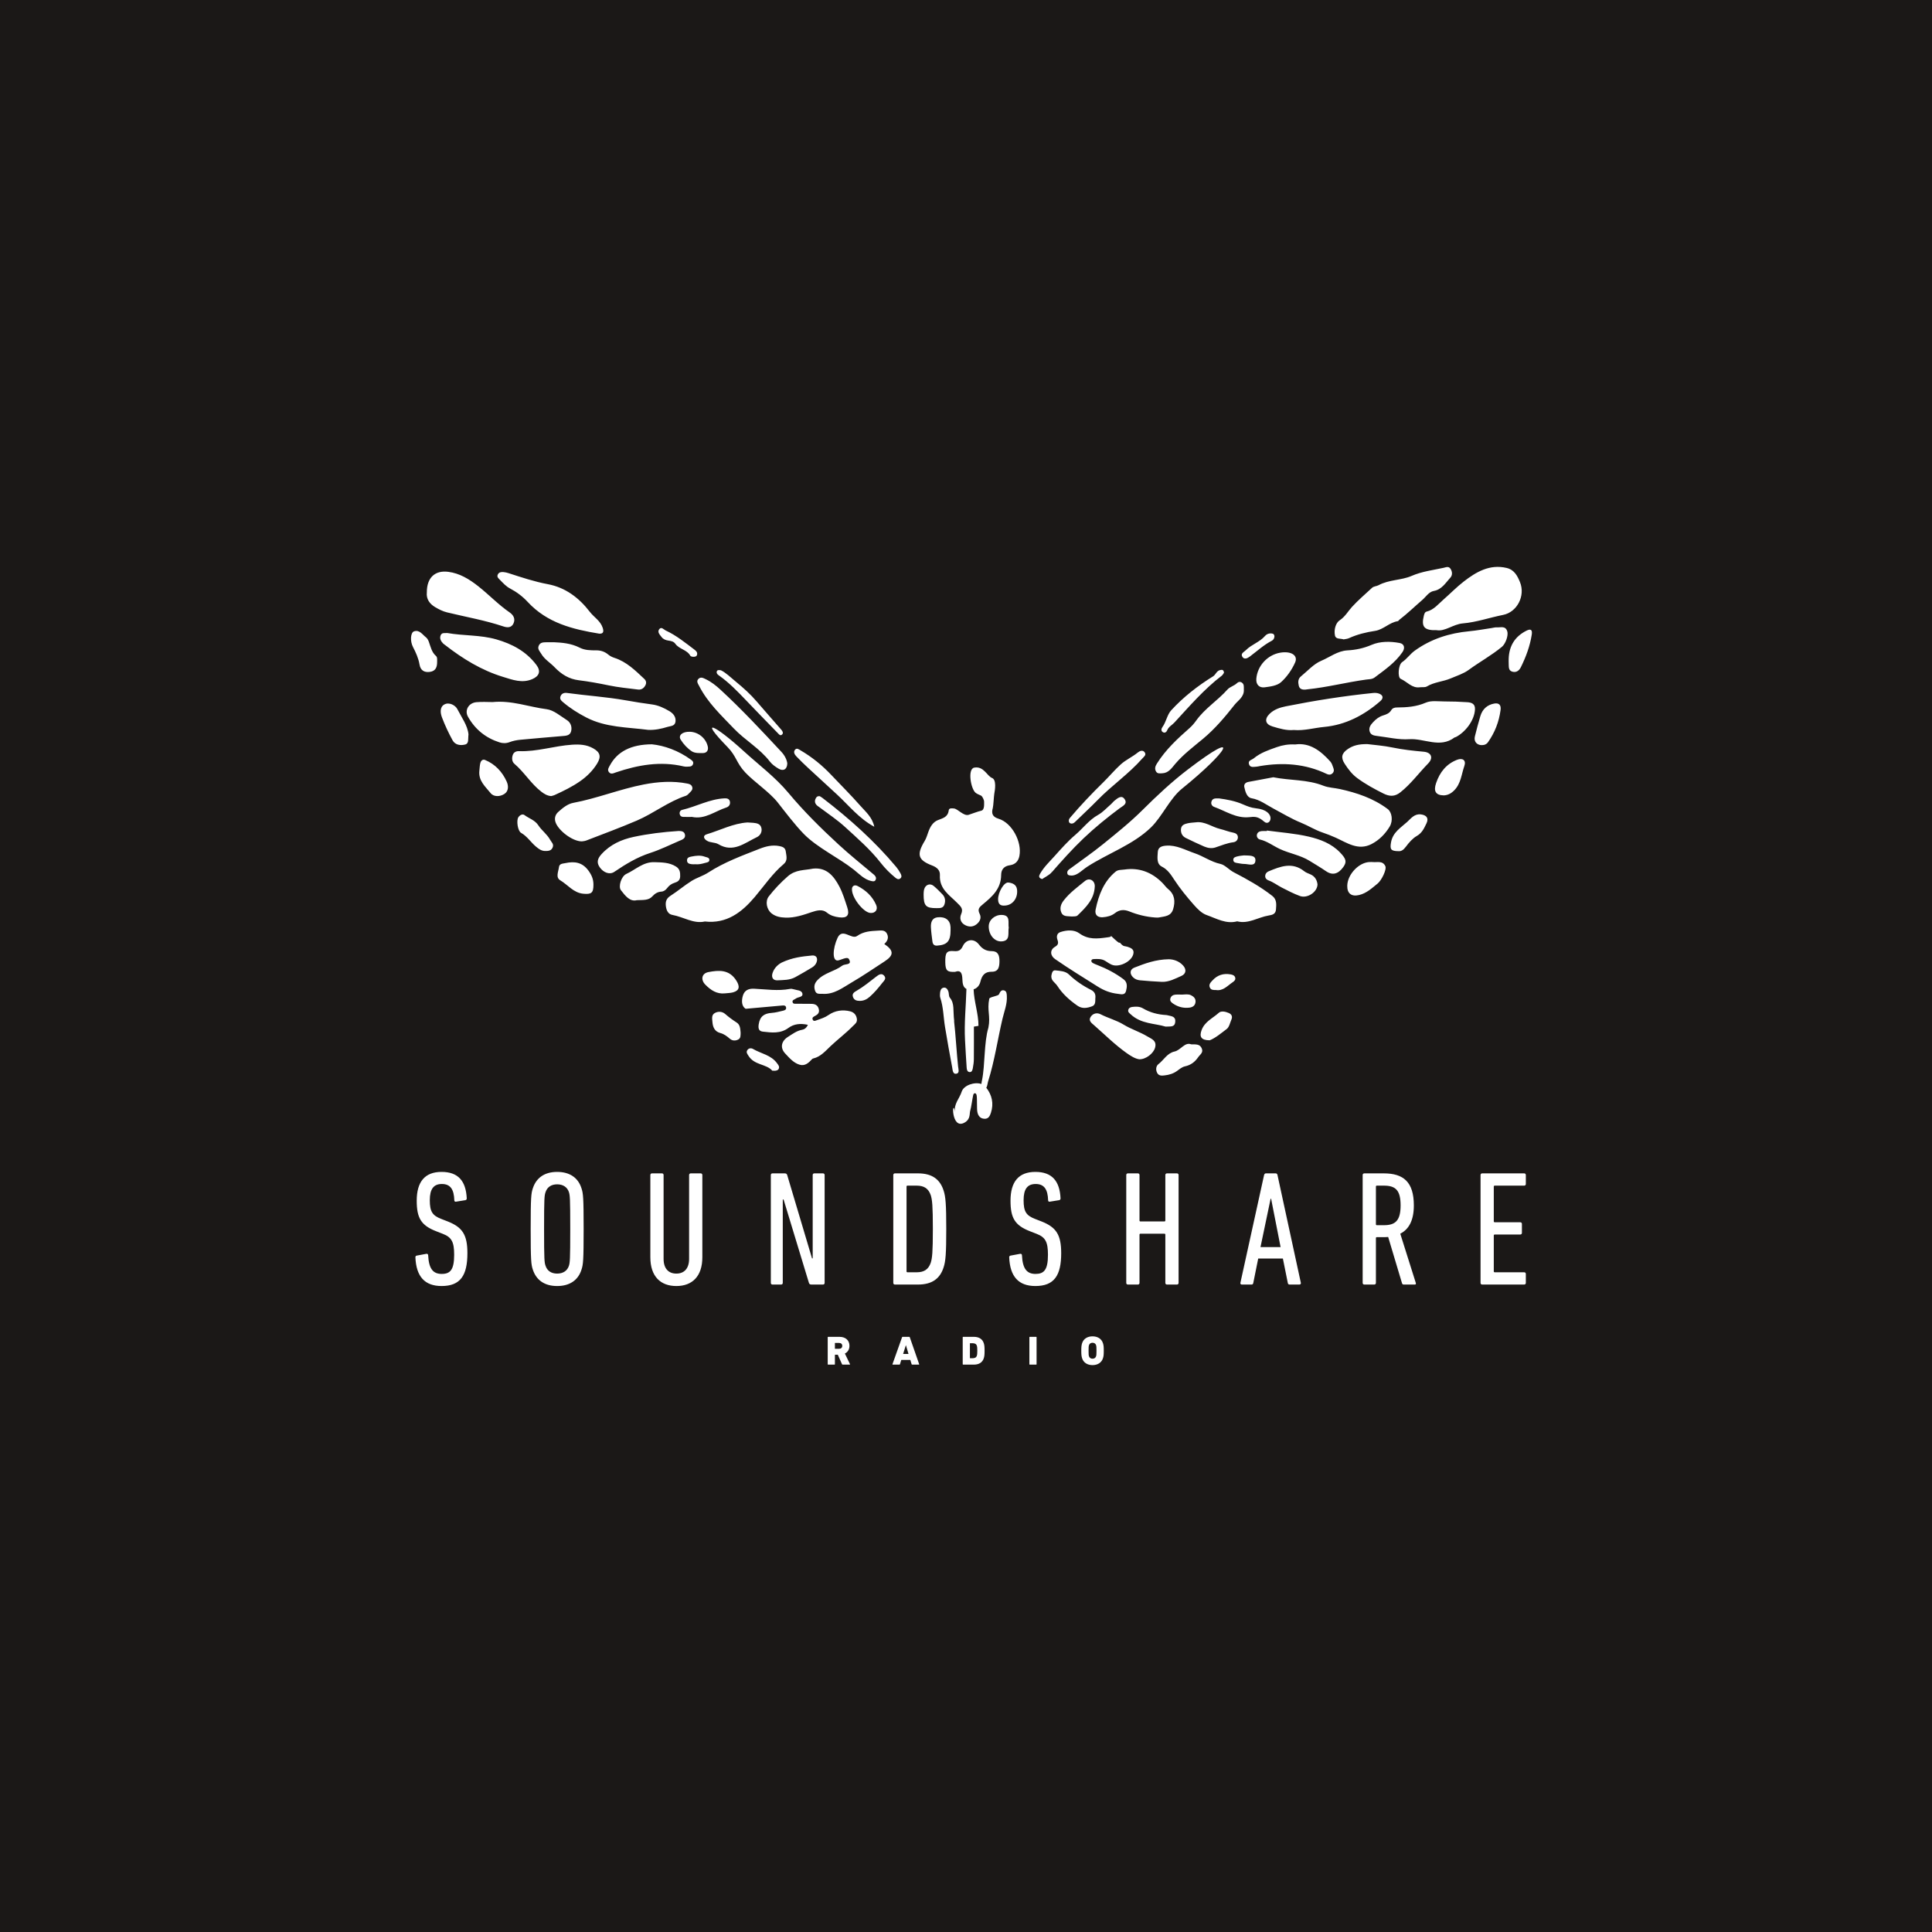 <?xml version="1.0" encoding="utf-8"?>
<!-- Generator: Adobe Illustrator 15.1.0, SVG Export Plug-In . SVG Version: 6.00 Build 0)  -->
<!DOCTYPE svg PUBLIC "-//W3C//DTD SVG 1.1//EN" "http://www.w3.org/Graphics/SVG/1.1/DTD/svg11.dtd">
<svg version="1.1" id="Layer_1" xmlns="http://www.w3.org/2000/svg" xmlns:xlink="http://www.w3.org/1999/xlink" x="0px" y="0px"
	 width="800px" height="800px" viewBox="0 0 800 800" enable-background="new 0 0 800 800" xml:space="preserve">
<rect x="-10.74" y="-13" fill="#1B1817" width="826.001" height="826"/>
<g>
	<g>
		<path fill="#FFFFFF" d="M334.636,317.985c3.984,3.699,8.019,7.342,11.998,11.045c4.913,4.569,9.176,9.971,15.393,13.307
			c-0.826-3.979-3.612-6.226-5.846-8.764c-3.847-4.378-7.985-8.473-11.984-12.703c-3.765-3.982-7.951-7.385-12.618-10.112
			c-0.704-0.411-1.659-1.244-2.405-0.266c-0.757,0.99-0.076,2.014,0.609,2.734C331.346,314.871,332.979,316.445,334.636,317.985z
			 M276.741,265.248c1.07,0.154,2.21,0.35,2.873,1.294c1.625,2.312,4.81,2.423,6.242,4.998c0.172,0.307,0.787,0.341,1.009,0.426
			c0.865,0.017,1.546-0.065,1.757-0.805c0.27-0.95-0.312-1.588-0.991-2.097c-3.836-2.886-7.566-5.948-11.924-7.964
			c-0.894-0.413-1.868-1.8-2.772-0.498c-0.822,1.188,0.311,2.258,1.011,3.182C274.64,264.704,275.647,265.089,276.741,265.248z
			 M297.712,279.708c4.141,2.917,7.668,6.568,11.18,10.245c4.346,4.552,8.74,9.051,13.127,13.56c0.485,0.498,1.046,1.32,1.785,0.676
			c0.705-0.609,0.23-1.436-0.243-1.981c-3.375-3.903-6.826-7.735-10.174-11.667c-2.607-3.062-5.571-5.709-8.629-8.218
			c-2.14-1.757-4.153-3.767-6.227-4.767c-1.106-0.218-1.633-0.087-1.755,0.598C296.644,278.912,297.177,279.329,297.712,279.708z
			 M340.632,330.461c-0.424-0.324-0.892-0.587-1.17-0.77c-0.822-0.12-1.251,0.193-1.56,0.689c-0.461,0.746-0.633,1.542-0.204,2.379
			c0.4,0.781,1.135,1.146,1.785,1.638c3.501,2.638,7.184,5.067,10.422,8.031c5.143,4.708,10.432,9.279,14.796,14.871
			c1.733,2.218,3.724,4.23,5.902,6.011c0.683,0.559,1.344,1.061,2.138,0.479c0.877-0.644,0.475-1.533,0.074-2.255
			c-0.489-0.883-1.037-1.753-1.679-2.518C362.076,348.196,351.69,338.934,340.632,330.461z M517.522,271.859
			c3.002-2.242,5.776-4.826,9.123-6.548c0.664-0.344,1.029-1.007,1.074-1.814c-0.041-0.496-0.211-0.955-0.685-1.091
			c-1.22-0.348-2.436,0.041-3.192,0.913c-2.249,2.595-5.574,3.512-7.944,5.896c-0.813,0.817-2.322,1.365-1.453,2.766
			C515.233,273.251,516.588,272.557,517.522,271.859z M431.526,364.01c1.202-0.833,2.76-1.538,3.857-2.697
			c-0.009-0.761-0.006-2.44,0.009-2.44c0.018,0,0.02,1.646,0.011,2.417c0.042-0.042,0.085-0.079,0.122-0.122
			c4.249-4.836,8.508-9.623,13.168-14.055c4.722-4.489,9.723-8.544,14.893-12.4c1.296-0.966,3.368-1.79,2.155-3.706
			c-1.277-2.018-2.976-0.491-4.317,0.592c-0.489,0.396-0.863,0.948-1.342,1.361c-1.771,1.529-3.395,3.364-5.385,4.469
			c-3.747,2.079-6.271,5.585-9.464,8.294c-3.073,2.61-5.8,5.696-8.519,8.731c-2.105,2.351-4.437,4.517-6.035,7.34
			C430.134,362.762,429.982,363.515,431.526,364.01z M481.593,303.21c0.787,0.431,1.438-0.118,1.729-0.837
			c0.601-1.492,1.983-2.105,2.96-3.167c6.259-6.787,12.3-13.816,19.624-19.418c0.405-0.311,0.652-0.846,0.918-1.205
			c-0.124-1.426-0.924-1.309-1.757-1.078c-1.327,0.37-1.71,1.907-2.758,2.555c-6.381,3.951-12.305,8.575-17.356,14.081
			c-1.663,1.812-2.113,4.904-3.593,6.89C480.886,301.668,480.611,302.673,481.593,303.21z M443.72,341.035
			c0.679,0.011,1.133-0.383,1.609-0.848c3.033-2.971,6.165-5.833,9.132-8.877c5.906-6.065,12.904-10.83,18.535-17.221
			c0.661-0.75,1.764-1.434,1.02-2.532c-0.774-1.144-2.033-0.652-2.864,0.028c-2.248,1.842-4.908,2.99-7.094,4.957
			c-2.566,2.312-4.761,5-7.225,7.405c-4.78,4.667-9.375,9.516-13.714,14.633c-0.435,0.511-0.724,1.074-0.467,1.779
			C442.835,340.867,443.261,340.989,443.72,341.035z M512.556,357.403c0.874,0.142,1.758,0.339,2.636,0.337
			c1.718-0.011,4.484,1.227,4.654-1.383c0.154-2.379-2.625-2.035-4.743-2.159c-0.668,0.091-1.648,0.137-2.586,0.38
			c-0.819,0.211-1.944,0.394-1.833,1.607C510.774,357.184,511.769,357.275,512.556,357.403z M491.067,347.006
			c2.494,1.203,4.982,2.429,7.526,3.508c1.49,0.633,3.114,0.924,4.704,0.389c2.451-0.822,4.839-1.825,7.432-2.151
			c1.016-0.128,1.865-0.883,1.854-2.062c-0.011-1.224-0.961-1.733-1.973-1.918c-1.846-0.337-3.588-1.092-5.393-1.516
			c-3.354-0.792-6.31-3.227-9.986-2.755c-1.146,0.126-2.314,0.154-3.435,0.406c-1.313,0.298-2.696,0.729-2.796,2.503
			C488.91,345.051,489.623,346.311,491.067,347.006z M519.984,334.693c-1.892-0.189-3.593-0.872-5.328-1.631
			c-3.214-1.405-6.637-2.014-9.825-2.453c-1.407,0-2.701-0.222-3.184,1.277c-0.337,1.042,0.239,1.927,1.131,2.244
			c4.73,1.692,9.051,4.791,14.44,4.247c2.17-0.22,3.609-0.465,6.27,1.868C526.147,342.579,528.962,335.596,519.984,334.693z
			 M542.717,362.092c-0.892-0.411-1.877-0.705-2.636-1.312c-4.974-3.969-9.905-2.018-14.834,0.042
			c-0.752,0.315-1.333,1.007-1.353,1.933c-0.021,0.972,0.64,1.542,1.418,1.82c1.957,0.698,3.604,2.003,5.433,2.942
			c2.464,1.266,4.947,2.549,7.529,3.499c3.053,1.125,7.215-1.62,7.278-4.812C545.351,364.474,544.537,362.93,542.717,362.092z
			 M541.958,346.437c-5.691-1.34-11.585-1.735-17.392-2.538c-0.009,0.074-0.015,0.15-0.023,0.224c-0.711,0-1.427-0.065-2.129,0.015
			c-0.925,0.106-1.788,0.477-1.966,1.566c-0.163,0.992,0.554,1.749,1.268,1.914c2.997,0.7,5.467,2.625,8.189,3.908
			c4.041,1.903,8.486,2.531,12.368,4.932c2.283,1.412,4.589,2.764,6.815,4.291c2.705,1.853,5.096,1.146,7.163-1.752
			c1.501-2.105,1.184-3.358-1.326-5.972C551.318,349.264,546.645,347.539,541.958,346.437z M355.103,366.87
			c-1.31-0.674-2.214,0.063-2.314,1.07c-0.304,3.582,4.689,9.83,7.568,10.095c2.063,0.189,3.299-1.359,2.427-3.355
			C361.209,371.067,358.44,368.586,355.103,366.87z M308.131,311.185c-12.252-11.191-19.005-14.277-6.946-1.923
			c3.858,3.954,3.687,6.677,7.492,10.683c3.703,3.897,10.019,8.09,13.379,12.365c3.219,4.1,7.092,9.21,10.701,12.931
			c5.583,5.752,14.632,9.969,20.845,14.914c2.19,1.742,4.236,4.004,7.15,4.654c0.979,0.22,1.797,0.285,1.983-1.09
			c-0.034-0.937-0.695-1.392-1.335-1.933c-4.754-4.008-9.614-7.894-14.192-12.115c-7.285-6.718-14.336-13.677-20.755-21.375
			C321.063,321.832,314.301,316.819,308.131,311.185z M489.404,326.599c18.965-15.325,25.307-25.396,2.537-8.031
			c-6.698,5.108-12.837,10.861-18.817,16.809c-5.158,5.13-10.786,9.638-16.387,14.179c-4.541,3.684-9.362,6.983-14.055,10.46
			c-0.537,0.4-0.898,0.959-0.718,1.681c0.202,0.798,0.872,0.822,1.953,0.855c2.32-0.135,4.199-2.308,6.289-3.66
			c8.605-5.565,18.963-9.069,26.393-16.28C481.203,338.142,484.431,330.618,489.404,326.599z M415.831,410.128
			c-1.246-0.4-1.735,0.659-2.175,1.599c-0.339,0.722-3.864,1.055-4.023,1.83c-0.995,4.842,0.605,7.119-0.356,11.964
			c-1.854,6.092-1.359,15.479-2.629,21.688c-0.099,0.484-0.235,1.077-0.274,1.641c-2.859-0.963-7.324,0.521-8.177,3.223
			c-0.892,2.825-3.354,5.084-2.733,8.462c-1.207-6.579-1.849,7.577,3.934,4.31c2.605-1.472,1.942-3.682,2.377-5.041
			c0.357-1.119,0.911-5.123,1.186-6.273c0.098-0.413,0.278-0.871,0.757-0.842c0.47,0.033,0.617,0.522,0.693,0.932
			c0.246,1.33,0.024,5.495,0.29,6.822c0.33,1.67,1.23,2.742,2.953,2.818c1.629,0.071,2.225-1.127,2.661-2.467
			c1.275-3.904,0.405-7.398-1.927-10.406c0.469-0.604,0.525-1.841,0.774-2.629c2.673-8.451,3.912-17.273,5.943-25.892
			c0.723-3.061,2.008-6.133,1.803-9.428C416.852,411.523,416.852,410.454,415.831,410.128z M492.455,417.246
			c1.354-0.159,2.425-0.795,2.588-2.328c0.147-1.389-0.716-2.234-1.82-2.791c-1.17-0.59-2.436-0.331-3.667-0.283
			c-0.974,0-1.952-0.074-2.918,0.02c-0.927,0.09-1.737,0.582-2.014,1.568c-0.309,1.109,0.463,1.691,1.235,2.207
			C487.88,416.982,490.08,417.525,492.455,417.246z M451.627,421.051c-1.055,1.609,0.37,2.567,1.361,3.437
			c4.437,3.893,8.646,8.088,13.448,11.506c1.764,1.256,3.602,2.412,5.35,2.633c2.74,0.039,5.842-2.43,6.496-4.783
			c0.829-2.979-1.461-3.641-3.18-4.682c-3.145-1.908-6.665-2.949-9.838-4.891c-2.964-1.816-6.429-2.68-9.554-4.294
			C454.245,419.219,452.579,419.599,451.627,421.051z M486.642,423.211c0.262-2.32-1.48-2.398-2.942-2.751
			c-0.259-0.063-0.521-0.14-0.785-0.152c-3.418-0.179-6.661-1.013-9.668-2.779c-1.393-0.817-2.91-0.755-4.424-0.574
			c-0.735,0.087-1.42,0.409-1.629,1.231c-0.224,0.873,0.418,1.264,0.968,1.785c4.343,4.104,10.021,3.735,14.471,5.124
			C484.726,424.983,486.392,425.409,486.642,423.211z M385.955,358.375c1.992,0.757,3.354,1.966,3.24,3.989
			c-0.324,5.752,3.988,8.274,7.146,11.495c1.42,1.449,2.659,2.351,1.661,4.654c-0.709,1.637-0.305,3.329,1.248,4.321
			c1.664,1.059,3.508,1.162,5.115-0.113c1.331-1.055,2.159-2.588,1.287-4.314c-0.998-1.979-0.098-2.779,1.329-3.956
			c3.793-3.134,7.548-6.37,7.576-12.185c0.012-2.244,1.238-3.653,3.584-3.982c2.062-0.287,3.497-1.475,3.963-3.816
			c1.159-5.867-3.08-13.768-8.605-15.44c-2.464-0.746-3.082-2.101-2.395-4.471c0.243-0.846,0.439-4.926,0.598-5.793
			c0.294-1.592,1.005-5.88-0.92-6.622c-2.07-0.796-3.427-5.013-7.376-4.28c-2.832,0.526-1.434,8.777,0.569,10.41
			c0.652,0.531,1.503,0.794,2.264,1.179c0.531,0.27,1.281,1.786,1.26,2.547c-0.028,1.018,0.252,3.377-1.218,3.71
			c-1.471,0.333-3.134,1.018-5.172,1.685c-2.04,0.668-4.523-2.477-6.087-2.616c-0.861-0.076-2.04-0.265-2.168,0.762
			c-0.367,2.91-2.521,3.247-4.536,4.075c-2.019,0.831-3.121,2.696-3.876,4.78c-0.47,1.294-0.846,2.668-1.544,3.821
			C379.489,353.839,380.068,356.134,385.955,358.375z M352.093,418.785c-3.162-0.82-6.374-0.332-8.978,1.49
			c-1.563,1.092-3.162,1.555-4.806,2.142c-0.631,0.226-1.475,0.696-1.827-0.326c-0.271-0.78,0.45-1.131,1.005-1.415
			c1.138-0.588,1.934-1.34,1.557-2.844c-0.415-1.663-1.604-2.135-3.042-2.16c-2.049-0.04-4.098-0.006-6.144-0.04
			c-0.596-0.011-1.42,0.155-1.645-0.591c-0.298-1.001,0.723-1.084,1.242-1.506c0.938-0.761,3.051-0.547,2.814-2.031
			c-0.246-1.551-2.277-1.418-3.591-1.861c-0.496-0.168-1.079-0.254-1.586-0.156c-4.973,0.953-9.934,0.144-14.898-0.082
			c-2.182-0.099-3.932,0.621-4.6,2.945c-0.563,1.965-0.578,4.27,1.152,5.373l15.1-1.352c0.718-0.069,1.544-0.113,1.668,0.895
			c0.102,0.824-0.622,1.098-1.218,1.236c-1.562,0.363-3.132,0.805-4.717,0.916c-2.979,0.211-4.902,1.277-5.424,4.774
			c-0.287,1.913,0.217,2.818,1.735,2.99c3.614,0.41,7.244,0.914,10.564-1.527c2.345-1.723,5.048-1.959,8.068-1.299
			c-0.535,1.233-1.403,1.877-2.281,2.031c-2.295,0.4-4.075,1.766-5.977,2.971c-2.733,1.736-3.357,4.502-1.135,6.868
			c1.714,1.822,3.414,3.856,5.897,4.626c2.331,0.724,3.848-0.781,5.3-2.355c0.115-0.122,0.315-0.184,0.485-0.223
			c3.003-0.701,5.052-3.148,7.115-5.092c2.99-2.821,6.27-5.289,9.167-8.232c0.941-0.954,1.943-1.511,1.722-3.058
			C354.578,420.201,353.545,419.164,352.093,418.785z M281.254,348.193c1.119-0.48,2.664-0.896,2.388-2.531
			c-0.272-1.592-1.799-1.531-2.607-1.579c-6.57,0.431-12.681,1.185-18.679,2.466c-4.958,1.061-9.634,3.109-13.288,7.148
			c-1.575,1.738-2.175,3.373-0.733,5.426c1.565,2.233,4.117,3.19,6.037,1.888c4.693-3.178,9.456-6.072,14.862-7.823
			C273.34,351.86,277.265,349.912,281.254,348.193z M282.804,338.251c1.244,0.059,2.492,0.018,3.741,0.018
			c5.348,1.144,9.538-2.401,14.23-3.906c0.971-0.311,1.696-1.172,1.479-2.379c-0.23-1.292-1.257-1.455-2.286-1.405
			c-6.152,0.3-11.621,3.395-17.511,4.78c-0.72,0.17-1.179,0.857-1.005,1.744C281.602,337.847,282.143,338.221,282.804,338.251z
			 M538.672,340.649c3.047,1.233,5.846,3.029,8.923,4.064c1.864,0.629,3.653,1.325,5.454,2.136c4.726,2.125,9.334,5.52,14.882,2.653
			c3.175-1.642,5.681-4.191,7.522-7.255c1.466-2.44,0.897-5.933-0.818-7.225c-5.961-4.488-12.824-6.75-19.881-8.305
			c-2.242-0.494-4.637-0.522-6.789-1.376c-6.638-2.629-13.701-2.097-20.726-3.493c-3.338,0.622-6.839,1.268-10.338,1.933
			c-1.107,0.211-1.907,0.927-1.662,2.118c0.4,1.932,1.094,4.312,2.973,4.632c3.488,0.598,6.144,2.716,9.114,4.291
			C531.087,336.815,534.76,339.064,538.672,340.649z M231.152,336.215c-1.118,1.009-1.657,2.418-1.181,4.054
			c1.009,3.471,7.009,8.14,10.935,8.127c0.315-0.059,1.144-0.081,1.879-0.366c6.983-2.705,14.016-5.289,20.905-8.242
			c6.961-2.984,13.062-7.899,20.327-10.273c0.631-0.205,1.146-0.866,1.657-1.376c0.576-0.577,1.233-1.186,0.989-2.153
			c-0.27-1.055-1.115-1.344-2.035-1.526c-6.044-1.196-12.159-0.768-18.059,0.374c-9.867,1.905-19.312,5.763-29.232,7.62
			C235.019,332.888,232.977,334.567,231.152,336.215z M520.193,317.472c0.528-0.028,1.053-0.181,1.579-0.268
			c9.469-1.577,18.707-0.979,27.551,3.247c0.794,0.381,1.547,0.463,2.265-0.095c0.743-0.579,0.887-1.403,0.567-2.255
			c-0.356-0.946-0.635-2.031-1.271-2.738c-4.021-4.484-8.535-7.949-14.579-7.103c-2.808-0.144-5.206,0.259-7.62,1.111
			c-3.349,1.188-6.681,2.288-9.519,4.625c-0.853,0.703-2.494,0.816-1.983,2.453C517.645,317.933,519.067,317.526,520.193,317.472z
			 M207.079,240.169c1.27,1.303,2.492,2.655,4.119,3.51c2.723,1.431,5.191,3.275,7.301,5.559
			c8.092,8.762,18.667,11.341,29.584,13.137c1.838,0.148,1.983-0.909,1.468-2.455c-0.966-2.901-3.588-4.319-5.307-6.557
			c-4.528-5.898-10.162-10.115-17.435-11.472c-5.53-1.033-10.86-2.825-16.21-4.554c-0.674-0.218-1.376-0.385-2.079-0.45
			c-0.903-0.085-1.857-0.004-2.355,0.939C205.591,238.917,206.445,239.519,207.079,240.169z M570.969,287.182
			c-0.73-0.263-1.583-0.317-2.359-0.237c-12.129,1.237-24.168,3.134-36.138,5.519c-2.434,0.485-4.88,1.27-6.759,3.11
			c-2.286,2.238-1.76,4.35,1.198,5.237c2.914,0.876,5.826,1.755,8.806,1.466c4.321,0.374,8.398-0.883,12.552-1.266
			c8.797-0.809,16.526-4.787,23.305-10.708C572.972,289.081,572.736,287.819,570.969,287.182z M234.763,286.934
			c-1.116-0.154-2.21,0.178-2.673,1.39c-0.457,1.196,0.396,1.883,1.181,2.544c2.923,2.471,6.133,4.478,9.478,6.213
			c8.12,4.217,17.056,4.01,25.74,5.156c2.719,0.098,5.328-0.444,7.905-1.242c1.322-0.407,3.101-0.281,3.325-2.221
			c0.228-1.99-1.011-3.393-2.521-4.293c-2.24-1.337-4.589-2.438-7.218-2.786c-3.621-0.48-7.231-1.052-10.826-1.696
			C251.071,288.557,242.883,288.052,234.763,286.934z M556.37,264.756c0.667-0.146,1.502-0.183,2.218-0.509
			c3.458-1.579,7.083-2.453,10.795-3.014c3.449-0.52,5.95-3.519,9.421-4.019c0.216-0.031,0.381-0.381,0.594-0.544
			c3.345-2.56,6.377-5.521,9.564-8.262c1.481-1.274,2.687-3.347,4.773-3.714c3.258-0.572,4.846-3.325,6.835-5.511
			c0.914-1.005,0.845-2.473,0.055-3.662c-0.783-1.179-1.831-0.631-2.901-0.398c-4.453,0.979-8.877,1.47-13.285,3.379
			c-4.201,1.82-9.294,1.479-13.613,3.823c-0.837,0.455-1.957,0.394-2.71,1.096c-2.788,2.611-5.697,5.047-8.313,7.918
			c-1.618,1.776-2.834,4.049-5.052,5.498c-1.692,1.103-2.46,3.947-1.967,6.311C553.13,264.798,555.011,264.289,556.37,264.756z
			 M275.708,375.099c0.205,1.823,0.916,3.423,2.701,3.745c4.604,0.831,8.812,3.799,13.455,2.725
			c9.055,1.033,15.314-3.814,20.659-10.136c3.93-4.647,7.361-9.753,12.033-13.683c1.722-1.449,1.048-3.404,0.813-5.215
			c-0.211-1.622-1.494-1.968-2.74-2.207c-2.806-0.535-5.463,0.1-8.093,1.133c-7.274,2.854-14.638,5.55-21.269,9.843
			c-2.227,1.444-4.708,2.109-6.878,3.464c-3.015,1.879-5.752,4.25-8.754,6.161C275.986,371.977,275.503,373.262,275.708,375.099z
			 M396.103,444.586c1.317-0.3,0.739-1.923,0.624-2.968c-0.533-4.803-1.079-13.969-1.662-18.765l0.053-0.006
			c-0.57-4.693,0.224-7.223-1.785-9.708c-0.563-0.696-0.326-1.825-0.655-2.669c-0.337-0.869-0.902-1.696-1.97-1.494
			c-1.04,0.197-1.34,1.145-1.44,2.084c-0.075,0.703-0.117,1.485,0.099,2.131c1.307,3.941,1.283,8.104,1.964,12.146
			c0.937,5.561,1.883,11.124,2.953,16.658C394.482,443.042,394.479,444.952,396.103,444.586z M525.298,379.096
			c1.459-0.239,2.907-0.531,3.058-2.488c0.156-2.055,0.397-4.132-1.51-5.622c-4.969-3.882-10.435-6.916-15.944-9.775
			c-2.017-1.046-3.641-3.066-5.567-3.482c-3.865-0.835-7.019-3.19-10.635-4.417c-3.864-1.309-7.537-3.478-11.819-3.143
			c-1.746,0.137-3.362,0.559-3.469,2.679c-0.108,2.162-0.585,4.876,1.7,6.009c2.405,1.192,3.825,3.438,5.078,5.356
			c2.467,3.777,5.28,7.185,8.201,10.51c1.477,1.681,3.26,3.479,5.238,4.171c4.076,1.426,8.054,3.849,12.673,2.609
			C516.962,382.698,520.935,379.814,525.298,379.096z M205.55,264.761c-6.626-1.909-13.59-1.45-20.308-2.638
			c-1.05,0.108-2.327-0.335-2.816,1.042c-0.455,1.281,0.167,2.36,1.035,3.258c0.252,0.259,0.565,0.452,0.851,0.674
			c7.322,5.697,15.107,10.473,23.924,13.168c3.999,1.222,7.959,2.786,12.215,0.924c2.912-1.27,3.566-3.318,1.651-5.869
			C217.839,269.641,211.963,266.609,205.55,264.761z M624.116,261.396c-0.763-2.398-2.76-1.505-4.332-1.618
			c-0.695-0.052-1.411,0.176-2.116,0.278c-3.086,0.45-6.16,1.035-9.26,1.325c-8.172,0.766-15.795,3.147-22.608,8.057
			c-1.892,1.364-3.207,3.389-5.195,4.726c-1.609,1.085-1.959,6.344-0.606,6.931c2.64,1.148,4.656,3.984,7.955,3.486
			c0.975-0.096,2.116,0.12,2.891-0.344c3.094-1.854,6.693-1.966,9.857-3.325c2.501-1.077,5.287-1.936,7.418-3.501
			c4.534-3.325,9.467-6.002,13.82-9.602C623.301,266.686,624.706,263.25,624.116,261.396z M570.295,304.756
			c4.414,0.528,8.875,1.629,13.243,1.333c6.259-0.424,12.701,3.878,18.772-0.73c0.135-0.103,0.353-0.074,0.509-0.154
			c3.811-1.936,7.703-6.75,7.938-11.457c0.138-2.34-1.457-2.857-3.109-2.975c-3.19-0.222-6.394-0.324-9.593-0.324
			c-2.575,0-5.422-0.467-7.661,0.503c-3.941,1.713-7.901,1.979-11.992,1.998c-0.928,0.005-1.8,0.248-2.32,1.125
			c-0.778,1.307-2.055,1.772-3.325,2.16c-1.681,0.515-2.987,1.507-4.188,2.814c-0.979,1.063-1.824,2.162-1.461,3.68
			C567.504,304.391,568.968,304.595,570.295,304.756z M292.649,348.083c1.491,0.97,3.4,0.628,4.832,1.489
			c6.142,3.695,10.908-0.552,15.953-2.94c1.264-0.598,2.228-2.049,1.857-3.732c-0.387-1.785-1.9-2.036-3.357-2.188
			c-0.799-0.083-1.601-0.104-2.401-0.152c-5.961,0.389-11.286,3.221-16.903,4.904C291.044,345.94,291.268,347.187,292.649,348.083z
			 M286.503,357.856c0.524,0.057,1.058,0.011,1.299,0.011c1.629,0.148,2.914-0.191,4.188-0.559c0.729-0.211,1.81-0.25,1.742-1.305
			c-0.063-0.968-1.131-0.98-1.862-1.252c-1.817-0.681-3.641-0.446-5.474-0.083c-0.896,0.178-1.874,0.354-1.911,1.516
			C284.446,357.53,285.503,357.75,286.503,357.856z M590.736,253.248c-0.743,0.176-0.982,1.002-1.165,1.755
			c-1.097,4.5,0.108,6.1,5.293,5.939c3.437,0.659,6.851-2.464,10.826-2.803c5.715-0.485,11.13-2.414,16.715-3.519
			c5.775-1.142,9.292-7.89,7-13.54c-1.02-2.512-2.303-5.135-5.515-5.9c-7.024-1.668-12.616,1.611-17.815,5.643
			c-2.912,2.257-5.585,5.011-8.375,7.449C595.632,250.079,593.682,252.559,590.736,253.248z M232.723,304.799
			c1.509-0.132,3.282-0.111,3.762-1.985c0.472-1.835-0.2-3.662-1.762-4.647c-2.705-1.705-5.447-4.132-8.373-4.5
			c-7.313-0.92-14.396-3.745-22.378-2.951c-1.924,0-4.343-0.178-6.729,0.046c-3.218,0.3-4.954,3.362-3.473,6
			c2.997,5.341,7.439,8.836,13.055,10.634c1.34,0.428,2.753,0.453,4.195-0.098c1.405-0.537,2.93-0.831,4.423-0.977
			C221.199,305.759,226.962,305.304,232.723,304.799z M240.082,268.208c-3.658-1.866-7.514-2.121-10.643-2.267
			c-1.59,0-2.392-0.015-3.193,0.005c-1.252,0.032-2.577-0.009-3.188,1.48c-0.565,1.373,0.439,2.24,1.033,3.26
			c1.376,2.371,3.701,3.673,5.491,5.543c2.883,3.016,6.041,4.96,10.112,5.456c4.147,0.507,8.264,1.266,12.37,2.118
			c3.997,0.831,8.081,1.22,12.137,1.723c1.355,0.167,2.425-0.535,3.068-1.808c0.477-0.943,0.285-1.868-0.446-2.555
			c-3.732-3.523-7.407-7.152-12.374-8.745c-0.95-0.307-1.813-0.726-2.599-1.381c-1.442-1.205-3.102-1.753-4.958-1.742
			C244.57,269.311,242.159,269.267,240.082,268.208z M589.527,311.271c-4.343-0.394-8.646-0.851-12.935-1.746
			c-3.654-0.764-7.398-1.022-10.328-1.403c-3.643-0.067-6.039,0.598-8.148,2.033c-2.545,1.729-3.001,3.495-1.331,6.076
			c1.444,2.233,3.019,4.332,5.197,5.943c3.428,2.538,7.099,4.523,10.869,6.411c2.543,1.274,4.693,1.318,6.948-0.455
			c4.376-3.442,7.682-8.022,11.562-11.991C593.625,313.822,592.716,311.559,589.527,311.271z M180.197,251.41
			c1.546,0.911,3.134,1.729,4.902,2.16c7.785,1.901,15.693,3.258,23.33,5.819c1.56,0.524,3.347,0.664,4.208-1.266
			c0.868-1.946-0.106-3.495-1.633-4.549c-4.63-3.192-8.542-7.325-12.946-10.802c-3.719-2.938-7.694-5.394-12.474-5.996
			c-5.48-0.687-8.864,2.417-8.84,8.523C176.45,247.983,177.844,250.021,180.197,251.41z M540.514,285.553
			c0.126-0.017,0.479-0.081,0.831-0.115c8.166-0.833,16.146-2.908,24.268-4.03c1.214-0.167,2.544-0.083,3.607-0.887
			c4.13-3.116,8.419-6.033,11.48-10.454c1.201-1.731,0.826-3.447-1.154-3.817c-3.908-0.731-8.09-0.735-11.596,0.772
			c-3.336,1.433-6.587,2.103-10.025,2.288c-4.062,0.217-7.272,2.816-10.83,4.31c-3.134,1.313-5.667,4.223-8.43,6.479
			c-1.224,1.002-1.213,2.436-0.865,3.854C538.122,285.272,539.104,285.621,540.514,285.553z M405.978,406.439
			c0.661-2.726,1.951-4.091,4.66-4.062c2.869,0.03,3.204-2.051,3.217-4.426c0.011-2.364-0.609-4.115-3.223-4.11
			c-2.217,0.004-3.85-0.861-5.27-2.738c-1.977-2.616-5.315-2.275-6.679,0.652c-0.84,1.798-1.84,2.233-3.675,2.07
			c-3.054-0.27-3.667,0.694-3.584,4.71c0.067,3.334,0.759,4.043,4.025,3.891c2.59-0.944,2.968,0.865,3.055,3.114
			c0.064,1.648,0.267,3.275,1.676,3.958c-0.202,7.081-0.967,14.145-0.581,21.24c0.206,3.789,0.41,7.574,0.674,11.359
			c0.055,0.775,0.229,1.732,1.181,1.828c1.005,0.103,1.227-0.874,1.372-1.617c0.237-1.231,0.409-2.494,0.424-3.748
			c0.048-4.486,0.018-8.975,0.018-13.461c-0.034,0,1.936-0.309,1.898-0.309c0-5.149-1.852-10.01-2.013-15.14
			C404.58,409.223,405.582,408.08,405.978,406.439z M224.202,327.864c1.172,0.892,2.375,1.64,4.01,1.777
			c0.374-0.106,0.911-0.193,1.394-0.411c3.664-1.666,7.285-3.428,10.623-5.757c2.769-1.931,5.178-4.304,6.987-7.222
			c1.853-2.99,1.266-4.773-1.592-6.38c-2.783-1.566-5.646-1.705-8.762-1.501c-7.366,0.485-14.501,2.951-21.94,2.664
			c-1.133-0.045-2.186,0.398-2.597,1.585c-0.45,1.3-0.337,2.792,0.681,3.656C217.108,319.755,219.914,324.596,224.202,327.864z
			 M342.344,377.848c1.606,1.318,3.294,1.764,5.139,1.999c3.327,0.422,4.419-0.909,3.336-4.187
			c-0.964-2.907-1.859-5.897-3.265-8.575c-2.312-4.399-5.35-8.021-10.937-7.401c-3.508,0.753-7.122,0.305-10.423,3.195
			c-2.91,2.551-5.498,5.278-7.854,8.299c-1.57,2.014-0.902,5.391,1.118,7.013c1.716,1.375,3.731,1.714,5.802,1.783
			c3.811,0.126,7.372-1.1,10.937-2.312C338.268,376.958,340.566,376.393,342.344,377.848z M252.586,316.871
			c-0.474,0.872-1.213,1.836-0.455,2.827c0.837,1.096,1.886,0.477,2.921,0.126c9.155-3.095,18.431-4.737,28.025-2.477
			c0.842,0.198,1.764,0.122,2.64,0.045c0.652-0.059,1.175-0.52,1.316-1.22c0.152-0.752-0.353-1.185-0.886-1.575
			c-5.273-3.858-11.151-5.887-16.201-6.398C261.257,308.238,255.611,311.278,252.586,316.871z M481.196,320.203
			c2.682-0.081,3.935-2.129,5.484-3.941c3.399-3.975,7.547-7.079,11.511-10.382c4.906-4.091,9.052-8.995,12.994-14.014
			c1.457-1.857,4.098-3.294,3.86-6.417c-0.021-0.996,0.193-2.101-0.794-2.786c-0.676-0.468-1.455-0.365-1.989,0.163
			c-1.194,1.181-2.979,1.544-4.002,2.697c-4.058,4.576-9.327,7.79-12.943,12.846c-0.799,1.113-1.701,2.186-2.712,3.079
			c-5.024,4.423-9.93,8.944-13.575,14.769c-0.642,1.026-0.982,2.003-0.408,3.121C479.2,320.462,480.186,320.233,481.196,320.203z
			 M483.699,368.14c-0.902-0.737-1.585-1.766-2.42-2.605c-4.413-4.428-9.632-6.37-15.719-5.471c-1.216,0.178-2.554,0.004-3.6,0.863
			c-4.869,3.995-7.035,9.621-8.287,15.695c-0.453,2.188,0.832,3.345,2.962,3.19c1.796-0.13,3.581-0.559,5.029-1.691
			c1.934-1.512,3.852-1.572,6.02-0.7c3.412,1.37,6.955,2.227,10.606,2.496c0.535,0,1.085,0.089,1.599-0.015
			c2.312-0.479,4.972-0.396,5.885-3.451C486.729,373.249,486.444,370.38,483.699,368.14z M303.816,301.607
			c4.712,4.941,10.76,8.262,15.008,13.783c0.924,1.201,2.272,2.129,3.572,2.906c1.962,1.174,3.573,0.27,3.604-2.223
			c-0.234-1.627-1.108-3.316-2.457-4.763c-8.194-8.792-16.385-17.587-25.205-25.718c-1.9-1.75-3.818-3.262-6.096-4.354
			c-1.011-0.487-2.026-1.063-2.975-0.181c-1.079,1.007-0.246,2.038,0.254,3.014C293.066,291.014,298.614,296.153,303.816,301.607z
			 M484.011,397.203c-5.445,0.08-9.893,1.735-14.297,3.469c-1.879,0.739-2.029,2.516-0.563,3.984
			c0.812,0.811,1.836,1.176,2.901,1.27c3.003,0.266,6.009,0.514,9.021,0.638c2.937,0.119,5.524-1.313,8.118-2.456
			c1.96-0.861,2.173-2.675,0.707-4.304C488.143,397.855,485.837,397.253,484.011,397.203z M273.829,369.204
			c1.052-0.072,1.829-0.674,2.455-1.505c0.8-1.063,1.833-1.788,3.045-2.155c1.315-0.4,2.268-1.035,2.315-2.629
			c0.051-1.644-0.115-3.077-1.694-4.073c-2.814-1.776-5.856-1.731-8.983-1.837c-4.602-0.159-7.788,3.108-11.583,4.85
			c-2.173,0.996-3.43,5.258-2.286,6.739c1.851,2.395,3.758,4.893,6.626,4.149c2.688-0.115,4.846,0.139,6.411-1.594
			C271.178,369.991,272.333,369.306,273.829,369.204z M452.229,416.672c1.37-0.514,1.309-1.847,1.324-3.268
			c0.188-1.435-0.15-2.7-1.737-3.494c-3.364-1.684-6.452-3.773-9.243-6.448c-1.413-1.353-3.625-1.44-5.559-1.657
			c-1.076-0.117-1.392,0.879-1.603,1.873c-0.491,2.32,1.439,3.058,2.384,4.521c2.216,3.437,5.102,5.952,8.305,8.208
			C448.119,417.826,450.177,417.443,452.229,416.672z M573.635,358.632c-1.14-2.368-3.395-1.461-5.252-1.674
			c-0.353-0.042-0.713-0.013-1.07-0.013c-4.476,0.008-9.31,5.008-9.44,9.769c-0.091,3.28,1.764,4.634,4.878,3.904
			c3.112-0.729,5.322-2.849,7.712-4.78C572.056,364.545,574.303,360.018,573.635,358.632z M493.229,432.435
			c-2.634-1.051-4.278,2.402-6.879,2.979c-3.07,0.679-4.426,3.494-6.646,5.202c-1.012,0.776-1.238,2.278-0.565,3.605
			c0.676,1.335,1.915,1.204,3.066,1.079c1.879-0.205,3.662-0.73,5.249-1.893c1.016-0.742,2.001-1.594,3.263-1.865
			c2.292-0.496,4.045-1.76,5.417-3.773c0.8-1.17,2.318-1.922,1.429-3.781C496.755,432.294,495.275,432.466,493.229,432.435z
			 M362.801,404.419c-2.643,2.04-5.22,4.173-8.107,5.839c-0.927,0.535-1.992,1.166-1.494,2.578c0.473,1.334,1.607,1.621,2.836,1.609
			c1.586-0.003,2.91-0.639,4.112-1.708c1.905-1.694,3.55-3.625,5.122-5.65c0.739-0.95,1.902-1.831,0.846-3.062
			C365.041,402.772,363.829,403.625,362.801,404.419z M588.379,337.225c-2.657-0.348-4.127,1.679-5.699,3.114
			c-2.643,2.409-5.968,4.284-6.696,8.514c-0.482,2.803-0.106,3.569,3.105,3.599c1.099,0.102,2.049-0.472,3.079-1.873
			c1.221-1.657,2.816-3.466,4.428-4.377c2.269-1.281,3.1-3.255,4.067-5.248C591.716,338.786,590.702,337.527,588.379,337.225z
			 M319.78,443.34c1.547,0.177,2.401-0.146,2.68-0.79c0.402-0.926-0.146-1.513-0.65-2.217c-2.522-3.518-6.665-4.014-10.01-5.988
			c-0.748-0.443-1.814-0.38-2.393,0.56c-0.535,0.868,0.094,1.59,0.522,2.281C312.382,441.147,317.332,440.505,319.78,443.34z
			 M286.478,311.108c1.227,0.807,3.088,0.748,4.658,0.718c1.431-0.028,2.303-1.066,1.952-2.671c-0.765-3.499-3.951-6.069-7.48-6.146
			c-3.062-0.067-4.876,1.47-3.734,3.294C283.043,308.179,284.679,309.923,286.478,311.108z M234.158,357.388
			c-1.139,0.242-2.527,0.172-2.709,1.696c-0.222,1.84-1.468,4.236,0.543,5.433c3.154,1.873,5.48,5.189,9.556,5.561
			c3.24,0.293,4.212-0.25,4.184-3.767c0.008-2.225-0.746-4.008-2.088-5.828C241.069,356.993,237.876,356.601,234.158,357.388z
			 M222.001,350.621c1.189,0.985,2.24,1.742,3.738,1.753c1.283,0.017,2.57-0.046,3.138-1.544c0.511-1.353-0.507-2.058-1.083-3.099
			c-1.298-2.355-3.467-3.816-4.869-5.965c-1.444-2.209-3.85-2.827-5.746-4.26c-0.789-0.598-1.907-0.048-2.542,0.916
			c-0.892,1.361-0.237,5.676,1.12,6.437C218.278,346.269,219.818,348.812,222.001,350.621z M178.007,278.214
			c2.375-0.322,3.027-1.979,2.997-4.187c-0.008-0.844,0.142-1.873-0.478-2.41c-1.781-1.548-2.194-3.762-2.945-5.843
			c-0.246-0.681-0.633-1.436-1.17-1.849c-1.505-1.157-2.729-3.288-4.98-2.492c-1.448,0.509-1.684,4.032-0.435,6.448
			c1.196,2.318,2.268,4.636,2.714,7.266C174.127,277.624,175.699,278.527,178.007,278.214z M386.09,389.805
			c0.144,1.155,0.679,1.84,1.931,1.755c4.226-0.289,5.592-1.835,5.585-6.416c-0.004-0.409,0.014-0.82-0.007-1.227
			c-0.13-2.842-2.063-4.41-5.297-4.093c-2.379,0.233-2.932,2.101-2.827,4.208C385.57,385.964,385.853,387.884,386.09,389.805z
			 M603.278,314.64c-4.352,1.711-7.067,5.056-8.62,9.617c-1.136,3.333-0.198,5.043,3.188,5.093c1.605-0.074,2.951-0.709,4.309-2.072
			c2.799-2.818,3.003-6.694,4.206-10.119C607.182,314.823,605.673,313.698,603.278,314.64z M183.95,291.728
			c-1.927,1.1-1.616,3.549-0.937,5.339c1.231,3.249,2.714,6.419,4.375,9.451c1.104,2.016,3.292,2.266,5.221,1.772
			c1.664-0.424,1.126-2.281,1.379-4.195c-0.339-3.677-2.847-7.013-4.649-10.53C188.591,292.104,185.992,290.564,183.95,291.728z
			 M508.789,419.451c-1.361-0.588-3.132-0.969-4.125-0.061c-2.473,2.254-5.8,3.596-7.122,7.187
			c-0.996,2.705-0.186,4.169,3.364,4.187c2.233-0.849,4.645-2.855,7.069-4.692c1.016-0.771,1.355-2.558,1.936-3.917
			C510.459,420.873,509.939,419.947,508.789,419.451z M200.861,314.688c-1.024-0.426-1.74,0.346-1.981,1.333
			c-0.242,0.981-0.259,2.02-0.374,3.036c-0.52,4.243,2.527,6.689,4.647,9.356c1.296,1.629,3.905,1.526,5.724,0.328
			c1.746-1.148,1.731-3.33,0.946-5.074C207.955,319.516,204.986,316.401,200.861,314.688z M414.909,378.855
			c-2.938-0.128-5.443,2.04-5.493,4.649c-0.067,3.551,2.381,6.548,5.426,6.305c3.641-0.29,2.436-3.462,2.849-5.666
			C417.325,382.03,418.562,379.014,414.909,378.855z M305.084,423.443c-1.672-1.078-3.256-2.221-4.765-3.547
			c-1.2-1.055-2.843-1.227-4.298-0.443c-1.502,0.809-1.122,2.393-1.018,3.758c0.17,2.218,0.998,3.954,3.275,4.548
			c1.501,0.391,2.719,1.3,3.901,2.335c1.033,0.907,2.329,0.962,3.525,0.339c1.057-0.547,0.935-1.695,0.966-2.824
			C306.53,426.122,306.521,424.368,305.084,423.443z M443.833,379.501c0.521-0.085,1.798,0.12,2.383-0.453
			c3.387-3.305,6.903-6.635,7.109-12.004c0.092-2.416-2.186-3.773-4.071-2.235c-3.068,2.505-6.314,4.843-8.805,8.057
			c-1.127,1.455-1.738,3.112-1.003,4.935C440.19,379.642,441.906,379.31,443.833,379.501z M632.037,261.166
			c-4.667,2.371-7.136,6.172-7.325,11.608c0,0.655-0.028,1.31,0.007,1.962c0.074,1.366-0.183,2.966,1.59,3.414
			c1.652,0.418,2.771-0.515,3.476-1.942c2.09-4.236,3.733-8.658,4.475-13.387C634.558,260.929,634.007,260.166,632.037,261.166z
			 M616.161,307.312c2.814-3.978,4.543-8.423,5.195-13.331c0.289-2.19-0.785-2.993-2.657-2.647
			c-2.862,0.529-4.854,2.279-5.726,5.228c-0.818,2.767-1.573,5.554-2.254,8.362c-0.482,1.999,0.64,3.46,2.608,3.615
			C614.45,308.583,615.452,308.316,616.161,307.312z M391.046,374.586c0.542-1.535,0.354-3.051-0.805-4.251
			c-1.17-1.216-2.353-2.436-3.645-3.499c-1.479-1.22-3.386-0.529-3.921,1.39c-0.241,0.863-0.198,1.813-0.225,2.077
			c-0.025,4.817,0.973,5.77,5.374,5.732C389.084,376.023,390.491,376.165,391.046,374.586z M509.546,403.467
			c-2.909-0.51-5.443,0.25-7.512,2.531c-0.745,0.821-1.601,1.633-1.061,2.898c0.484,1.133,1.572,1.033,2.522,1.053
			c2.944,0.477,4.738-1.744,6.863-3.182c0.691-0.468,1.388-1.037,1.101-2.008C511.192,403.866,510.342,403.605,509.546,403.467z
			 M300.143,411.334c1.145-0.135,2.327-0.125,3.428-0.434c2.632-0.74,2.859-2.385,1.398-4.75c-2.962-4.794-7.259-4.455-11.615-3.633
			c-2.788,0.527-3.316,3.147-1.285,5.207C294.314,410.006,296.805,411.683,300.143,411.334z M417.532,365.433
			c-1.823-0.198-4.265,4.075-4.243,6.966c0.015,2.344,1.353,2.688,2.772,2.577c3.263-0.132,5.461-3.077,5.082-6.574
			C420.913,366.266,419.23,365.615,417.532,365.433z M366.167,390.888c1.264-1.126,1.942-2.514,1.148-4.18
			c-0.805-1.681-2.39-1.436-3.784-1.353c-2.992,0.172-5.882,0.276-8.638,2.221c-2.299,1.62-6.063-3.532-8.072,0.75
			c-2.01,4.282-2.488,10.375,0.659,9.264c3.146-1.111,3.829-1.372,4.354,0.22c0.598,1.82-2.038,1.25-3.08,2.042
			c-3.214,2.444-7.445,2.914-10.338,6.083c-1.279,1.396-1.444,2.723-0.916,4.3c0.544,1.625,1.879,1.207,3.141,1.291
			c4.767,0.322,8.359-2.592,12.147-4.795c4.615-2.682,9.029-5.746,13.525-8.655C370.187,395.565,370.184,393.597,366.167,390.888z
			 M436.828,392.068c-2.148,1.255-2.019,3.63,0.067,5.078c5.754,3.992,11.715,7.625,17.622,11.356
			c2.727,1.723,5.362,2.692,8.365,3.022c1.274,0.143,2.915,0.705,3.387-1.178c0.422-1.686,0.689-3.567-1.031-4.853
			c-3.329-2.494-6.959-4.382-10.784-5.874c-0.668-0.259-1.344-0.518-1.968-0.868c-0.271-0.152-0.577-0.533-0.59-0.822
			c-0.023-0.557,0.463-0.768,0.918-0.79c1.691-0.078,3.391-0.183,4.933,0.809c0.832,0.537,1.663,1.109,2.56,1.505
			c2.881,1.266,7.955-1.063,8.916-4.18c0.644-2.09-0.778-2.74-2.377-3.245c-1.033-0.328-1.616,0.044-2.81-1.354
			c-1.255-1.464,1.159,1.812-4.096-3.258c0.574,0.555-0.995,0.667-1.578,0.748c-3.967,0.55-7.742,1.009-11.48-1.725
			c-2.077-1.52-5.144-1.376-7.779-0.494c-1.489,0.498-1.714,1.864-1.227,3.228C438.374,390.566,438.154,391.292,436.828,392.068z
			 M520.213,281.08c-0.191,2.464,1.313,3.808,3.445,3.525c2.337-0.309,5.114-0.642,6.768-2.114c2.429-2.166,4.499-5.126,5.854-8.17
			c1.319-2.968-1.684-4.838-6.216-4.051C524.839,271.179,520.633,275.713,520.213,281.08z M323.699,398.569
			c-1.435,0.752-3.066,2.12-3.792,4.314c-0.607,1.834,0.187,3.149,2.044,3.05c2.459-0.135,5.015-0.039,7.313-1.283
			c2.355-1.274,4.665-2.645,6.966-4.025c0.817-0.489,1.507-1.172,1.874-2.118c0.661-1.708-0.069-3.021-1.82-2.858
			C332.181,396.035,328.068,396.499,323.699,398.569z M349.846,560.476c1.221-0.607,1.896-1.775,1.896-3.215
			c0-2.164-1.507-3.707-4.146-3.707h-4.687c-0.103,0-0.17,0.07-0.17,0.17v11.17c0,0.1,0.067,0.168,0.17,0.168h2.64
			c0.103,0,0.17-0.068,0.17-0.168v-3.826c0-0.066,0.032-0.1,0.1-0.1h1.101l1.742,3.926c0.052,0.117,0.102,0.168,0.254,0.168h2.93
			c0.117,0,0.167-0.102,0.117-0.203L349.846,560.476z M347.41,558.513h-1.592c-0.067,0-0.1-0.033-0.1-0.1v-2.236
			c0-0.066,0.032-0.1,0.1-0.1h1.592c0.847,0,1.353,0.475,1.353,1.217C348.763,558.038,348.257,558.513,347.41,558.513z
			 M376.504,553.554h-2.76c-0.117,0-0.185,0.07-0.22,0.17l-3.976,11.17c-0.034,0.1,0.016,0.168,0.117,0.168h2.775
			c0.119,0,0.187-0.068,0.22-0.168l0.541-1.779h3.741l0.541,1.779c0.035,0.1,0.101,0.168,0.22,0.168h2.792
			c0.103,0,0.152-0.068,0.118-0.168l-3.891-11.17C376.688,553.624,376.621,553.554,376.504,553.554z M373.964,560.646l1.117-3.588
			h0.051l1.065,3.588H373.964z M403.262,553.554h-4.452c-0.1,0-0.17,0.07-0.17,0.17v11.17c0,0.1,0.07,0.168,0.17,0.168h4.452
			c2.028,0,3.519-0.846,4.095-2.623c0.237-0.744,0.337-1.402,0.337-3.129c0-1.744-0.1-2.387-0.337-3.133
			C406.78,554.399,405.29,553.554,403.262,553.554z M404.512,561.323c-0.27,0.811-0.844,1.098-1.895,1.098h-0.896
			c-0.067,0-0.103-0.033-0.103-0.1v-6.025c0-0.066,0.035-0.102,0.103-0.102h0.896c1.051,0,1.625,0.287,1.895,1.1
			c0.103,0.338,0.17,0.73,0.17,2.016S404.614,560.983,404.512,561.323z M429.054,553.554h-2.641c-0.1,0-0.167,0.07-0.167,0.17v11.17
			c0,0.1,0.067,0.168,0.167,0.168h2.641c0.102,0,0.169-0.068,0.169-0.168v-11.17C429.223,553.624,429.155,553.554,429.054,553.554z
			 M452.393,553.353c-2.031,0-3.706,0.945-4.314,2.824c-0.272,0.881-0.34,1.557-0.34,3.133c0,1.572,0.067,2.25,0.34,3.129
			c0.608,1.879,2.283,2.826,4.314,2.826s3.706-0.947,4.314-2.826c0.287-0.879,0.339-1.557,0.339-3.129
			c0-1.576-0.052-2.252-0.339-3.133C456.099,554.298,454.424,553.353,452.393,553.353z M453.864,561.593
			c-0.204,0.643-0.729,1.016-1.472,1.016c-0.746,0-1.271-0.373-1.473-1.016c-0.135-0.391-0.169-0.914-0.169-2.283
			c0-1.373,0.034-1.896,0.169-2.287c0.202-0.641,0.727-1.016,1.473-1.016c0.743,0,1.268,0.375,1.472,1.016
			c0.136,0.391,0.17,0.914,0.17,2.287C454.034,560.679,454,561.202,453.864,561.593z M185.553,505.839l-2.775-1.082
			c-3.723-1.424-4.806-3.047-4.806-7.787c0-4.67,1.625-6.701,5.008-6.701c3.521,0,5.011,2.234,5.146,6.771
			c0,0.404,0.339,0.676,0.746,0.541l3.791-0.611c0.407-0.066,0.609-0.336,0.609-0.742c-0.339-7.178-3.521-10.968-10.425-10.968
			s-10.291,4.062-10.291,11.915c0,7.107,1.76,10.221,8.058,12.66l2.775,1.082c3.656,1.422,4.671,3.387,4.671,8.666
			c0,6.229-1.625,7.92-5.146,7.92c-3.521,0-5.348-2.031-5.62-7.717c0-0.408-0.27-0.678-0.744-0.609l-3.995,0.746
			c-0.406,0.066-0.542,0.336-0.542,0.744c0.339,7.92,3.858,11.848,10.833,11.848c7.785,0,10.697-4.332,10.697-13.609
			C193.543,511.257,191.442,508.21,185.553,505.839z M230.709,485.26c-5.215,0-8.667,2.438-10.089,6.837
			c-0.676,2.031-0.88,3.723-0.88,16.789s0.204,14.76,0.88,16.791c1.422,4.4,4.874,6.838,10.089,6.838
			c5.21,0,8.731-2.438,10.086-6.838c0.677-2.031,0.879-3.725,0.879-16.791s-0.202-14.758-0.879-16.789
			C239.44,487.698,235.919,485.26,230.709,485.26z M235.583,524.12c-0.676,2.098-2.438,3.248-4.874,3.248
			c-2.438,0-4.132-1.15-4.809-3.248c-0.474-1.355-0.609-2.371-0.609-15.234s0.135-13.877,0.609-15.232
			c0.676-2.098,2.371-3.248,4.809-3.248c2.436,0,4.197,1.15,4.874,3.248c0.407,1.355,0.542,2.369,0.542,15.232
			S235.989,522.765,235.583,524.12z M290.146,485.868h-4.13c-0.404,0-0.676,0.272-0.676,0.677v34.729
			c0,3.996-2.031,6.094-5.28,6.094s-5.28-2.098-5.28-6.094v-34.729c0-0.404-0.272-0.677-0.676-0.677h-4.132
			c-0.405,0-0.676,0.272-0.676,0.677v34.054c0,7.92,4.197,11.916,10.765,11.916c6.565,0,10.765-3.996,10.765-11.916v-34.054
			C290.824,486.141,290.553,485.868,290.146,485.868z M340.784,485.868h-3.589c-0.406,0-0.676,0.272-0.676,0.677v34.528h-0.271
			l-10.291-34.528c-0.135-0.474-0.475-0.677-1.016-0.677h-5.076c-0.406,0-0.679,0.272-0.679,0.677v44.683
			c0,0.406,0.272,0.678,0.679,0.678h3.586c0.407,0,0.679-0.271,0.679-0.678V496.7h0.34l10.492,34.527
			c0.136,0.473,0.475,0.678,1.016,0.678h4.807c0.406,0,0.676-0.271,0.676-0.678v-44.683
			C341.46,486.141,341.19,485.868,340.784,485.868z M380.116,485.868h-9.547c-0.405,0-0.677,0.272-0.677,0.677v44.683
			c0,0.406,0.271,0.678,0.677,0.678h9.547c5.821,0,9.138-2.438,10.628-7.176c0.812-2.506,1.083-5.553,1.083-15.844
			s-0.271-13.338-1.083-15.84C389.254,488.307,385.938,485.868,380.116,485.868z M385.396,522.899
			c-0.948,2.709-2.708,3.926-5.822,3.926h-3.793c-0.27,0-0.404-0.133-0.404-0.404v-35.07c0-0.27,0.135-0.404,0.404-0.404h3.793
			c3.114,0,4.874,1.219,5.822,3.928c0.608,1.895,0.88,4.4,0.88,14.012C386.276,518.501,386.005,521.005,385.396,522.899z
			 M431.431,505.839l-2.775-1.082c-3.723-1.424-4.806-3.047-4.806-7.787c0-4.67,1.622-6.701,5.008-6.701
			c3.521,0,5.011,2.234,5.146,6.771c0,0.404,0.337,0.676,0.744,0.541l3.792-0.611c0.407-0.066,0.609-0.336,0.609-0.742
			c-0.339-7.178-3.521-10.968-10.426-10.968c-6.904,0-10.29,4.062-10.29,11.915c0,7.107,1.759,10.221,8.057,12.66l2.775,1.082
			c3.655,1.422,4.671,3.387,4.671,8.666c0,6.229-1.624,7.92-5.146,7.92c-3.521,0-5.35-2.031-5.619-7.717
			c0-0.408-0.27-0.678-0.744-0.609l-3.994,0.746c-0.407,0.066-0.542,0.336-0.542,0.744c0.339,7.92,3.858,11.848,10.832,11.848
			c7.786,0,10.695-4.332,10.695-13.609C439.418,511.257,437.319,508.21,431.431,505.839z M487.349,485.868h-4.13
			c-0.406,0-0.676,0.272-0.676,0.677v18.821c0,0.271-0.138,0.406-0.407,0.406h-9.884c-0.271,0-0.406-0.135-0.406-0.406v-18.821
			c0-0.404-0.271-0.677-0.677-0.677h-4.13c-0.406,0-0.676,0.272-0.676,0.677v44.683c0,0.406,0.27,0.678,0.676,0.678h4.13
			c0.406,0,0.677-0.271,0.677-0.678v-19.971c0-0.27,0.135-0.408,0.406-0.408h9.884c0.27,0,0.407,0.139,0.407,0.408v19.971
			c0,0.406,0.27,0.678,0.676,0.678h4.13c0.407,0,0.677-0.271,0.677-0.678v-44.683C488.025,486.141,487.756,485.868,487.349,485.868z
			 M528.237,485.868h-4.062c-0.407,0-0.609,0.272-0.744,0.677l-9.816,44.683c-0.067,0.406,0.202,0.678,0.608,0.678h4.062
			c0.407,0,0.609-0.271,0.677-0.678l2.031-10.088h10.223l2.031,10.088c0.067,0.406,0.27,0.678,0.744,0.678h4.062
			c0.406,0,0.676-0.271,0.608-0.678l-9.682-44.683C528.914,486.141,528.645,485.868,528.237,485.868z M521.942,516.401l4.196-20.039
			h0.203l3.927,20.039H521.942z M579.822,510.849c3.588-1.826,5.619-5.549,5.619-11.713c0-9.746-4.332-13.268-12.457-13.268h-8.055
			c-0.407,0-0.679,0.272-0.679,0.677v44.683c0,0.406,0.271,0.678,0.679,0.678h4.13c0.404,0,0.676-0.271,0.676-0.678v-18.549
			c0-0.271,0.135-0.406,0.407-0.406h2.774c0.609,0,1.287,0,1.896-0.068l5.754,19.227c0.135,0.338,0.34,0.475,0.744,0.475h4.604
			c0.34,0,0.475-0.34,0.34-0.678L579.822,510.849z M573.052,507.329h-2.909c-0.272,0-0.407-0.135-0.407-0.406v-15.572
			c0-0.27,0.135-0.404,0.407-0.404h2.909c4.876,0,6.907,1.963,6.907,8.189C579.959,505.435,577.793,507.329,573.052,507.329z
			 M631.137,485.868h-17.398c-0.406,0-0.676,0.272-0.676,0.677v44.683c0,0.406,0.27,0.678,0.676,0.678h17.398
			c0.406,0,0.678-0.271,0.678-0.678v-3.725c0-0.404-0.271-0.678-0.678-0.678h-12.186c-0.271,0-0.406-0.133-0.406-0.404v-14.828
			c0-0.27,0.135-0.404,0.406-0.404h10.561c0.407,0,0.677-0.271,0.677-0.678v-3.723c0-0.406-0.27-0.678-0.677-0.678h-10.561
			c-0.271,0-0.406-0.137-0.406-0.406v-14.354c0-0.27,0.135-0.404,0.406-0.404h12.186c0.406,0,0.678-0.271,0.678-0.678v-3.724
			C631.814,486.141,631.543,485.868,631.137,485.868z"/>
	</g>
</g>
</svg>
